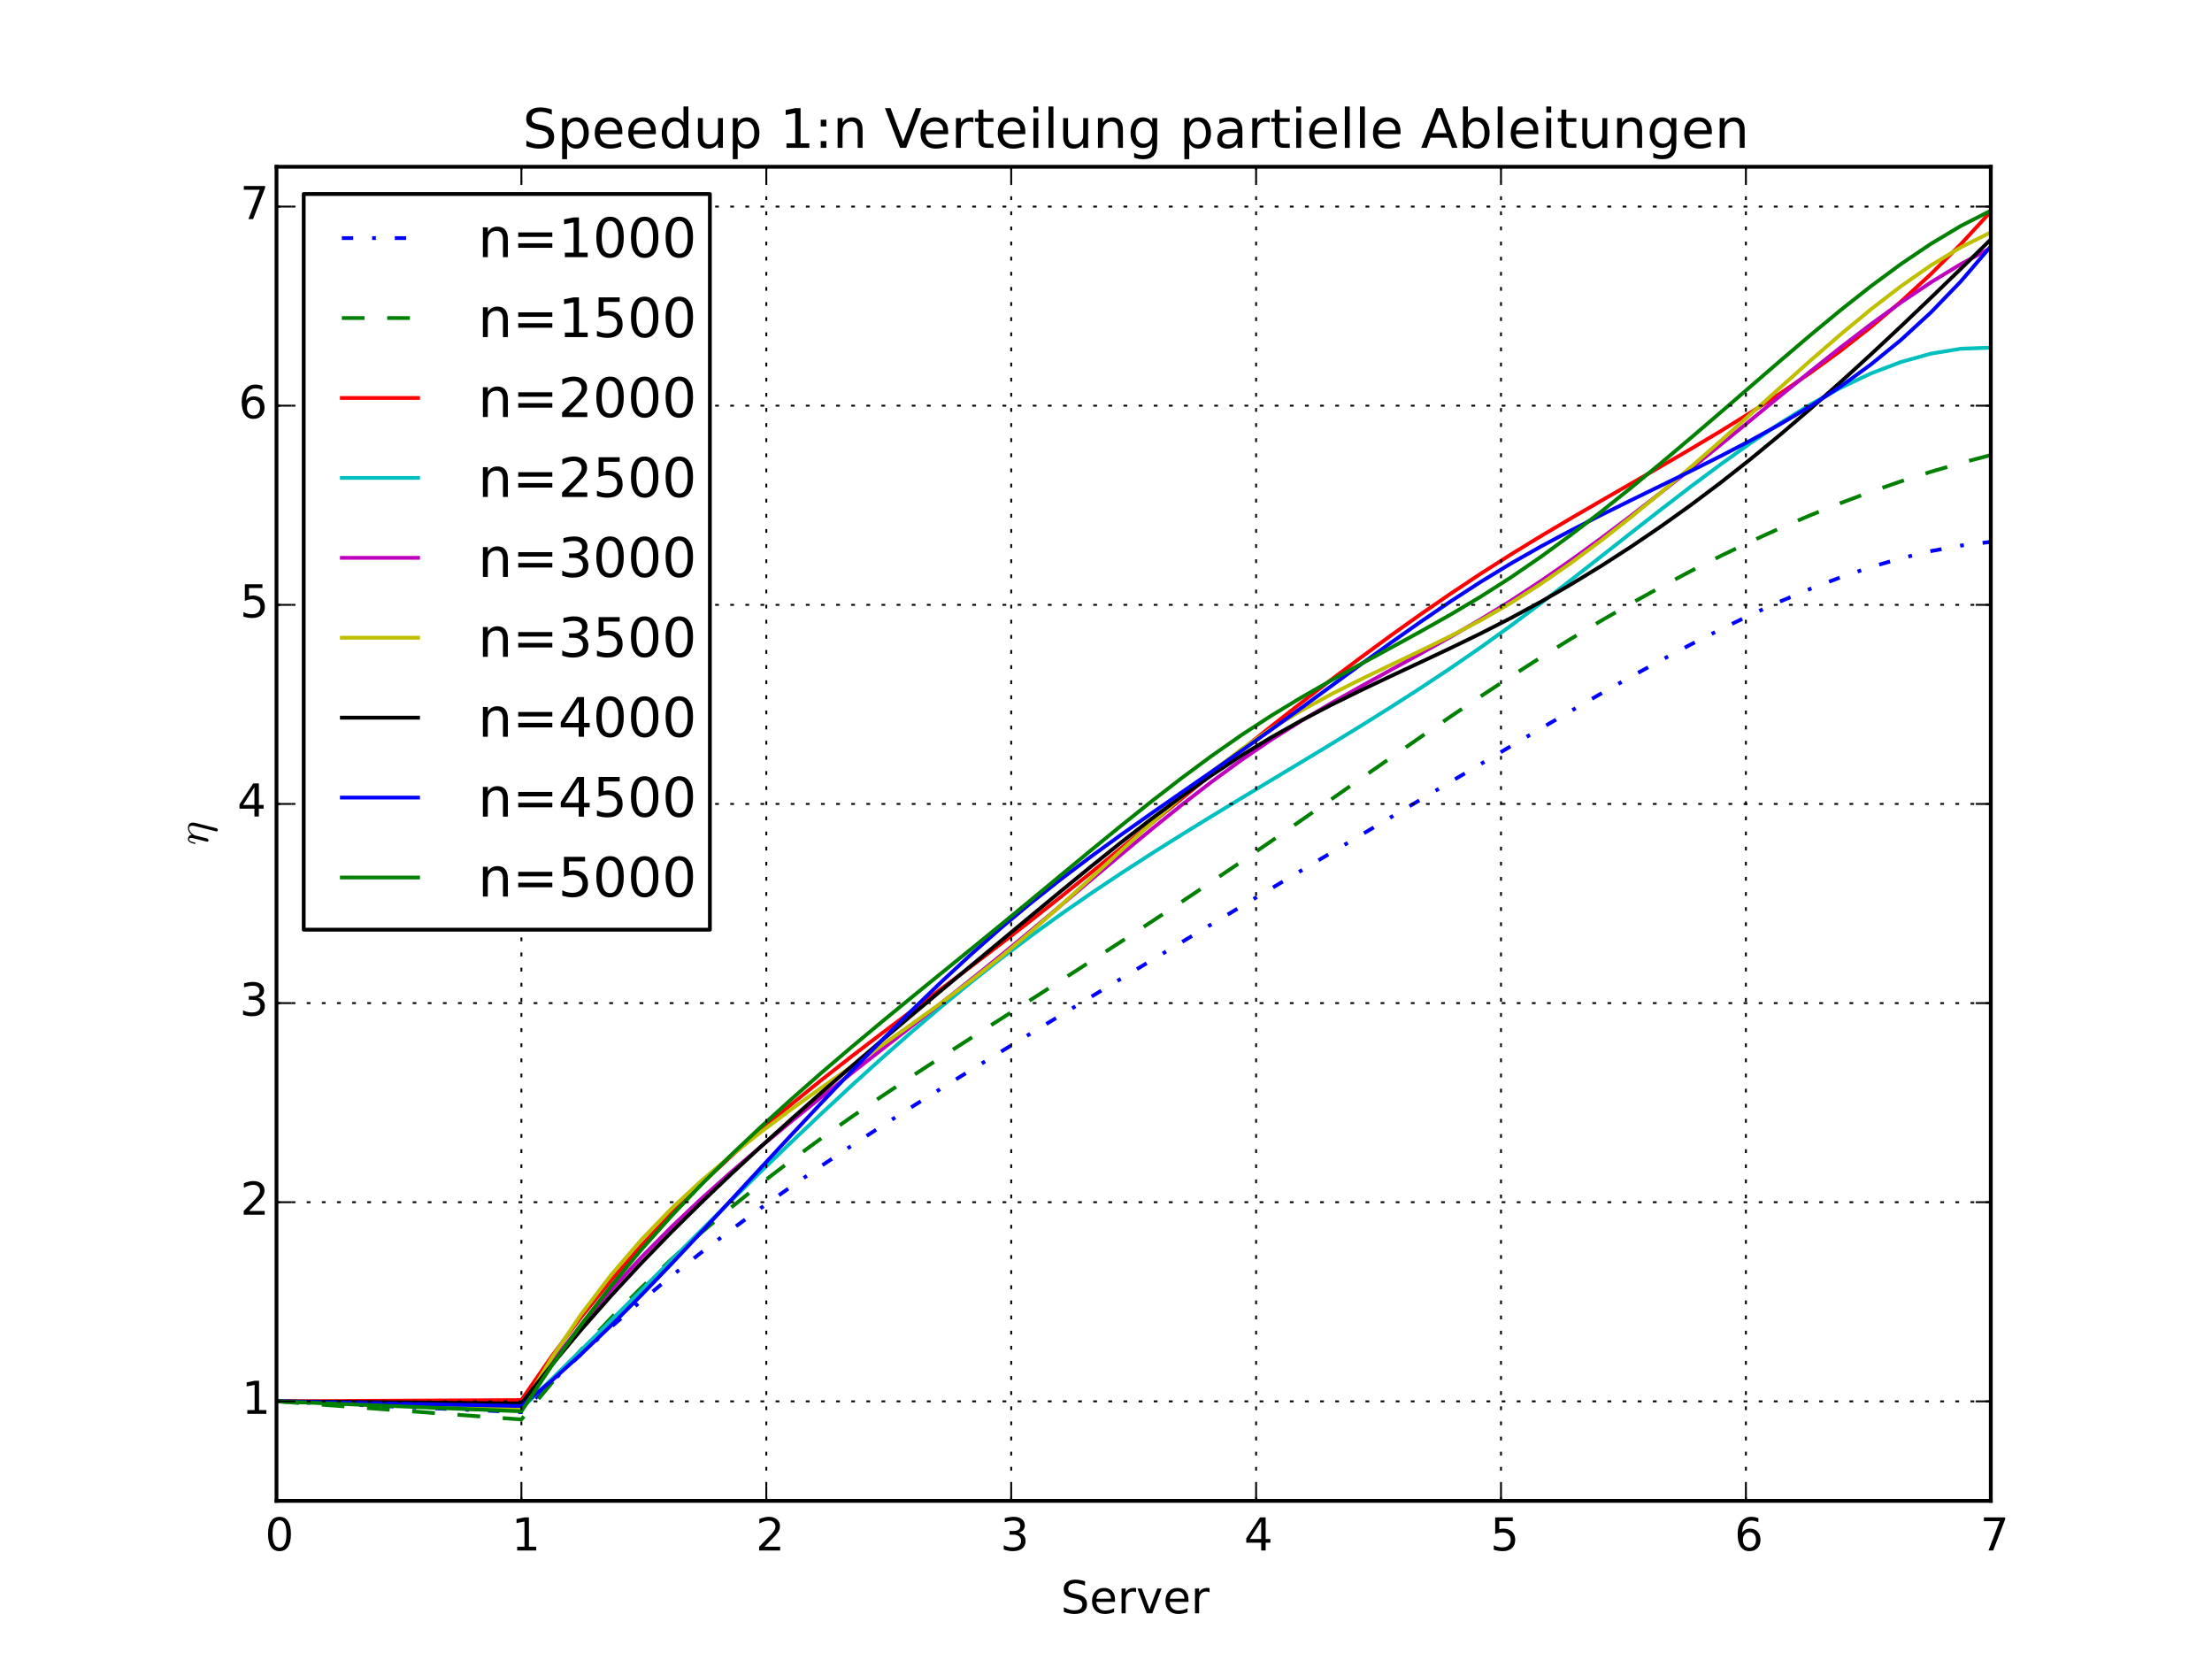 <?xml version="1.0" encoding="utf-8" standalone="no"?>
<!DOCTYPE svg PUBLIC "-//W3C//DTD SVG 1.1//EN"
  "http://www.w3.org/Graphics/SVG/1.1/DTD/svg11.dtd">
<!-- Created with matplotlib (http://matplotlib.org/) -->
<svg height="441pt" version="1.1" viewBox="0 0 585 441" width="585pt" xmlns="http://www.w3.org/2000/svg" xmlns:xlink="http://www.w3.org/1999/xlink">
 <defs>
  <style type="text/css">
*{stroke-linecap:butt;stroke-linejoin:round;}
  </style>
 </defs>
 <g id="figure_1">
  <g id="patch_1">
   <path d="
M0 441
L585 441
L585 0
L0 0
z
" style="fill:#ffffff;"/>
  </g>
  <g id="axes_1">
   <g id="patch_2">
    <path d="
M73.125 396.9
L526.5 396.9
L526.5 44.1
L73.125 44.1
z
" style="fill:#ffffff;"/>
   </g>
   <g id="line2d_1">
    <path clip-path="url(#p5873ec822d)" d="
M73.125 370.572
L137.893 373.436
L145.824 365.535
L153.754 358.015
L161.685 350.848
L169.616 344.007
L177.547 337.466
L185.477 331.198
L193.408 325.175
L201.339 319.372
L209.27 313.761
L217.2 308.32
L225.131 303.027
L233.062 297.863
L240.993 292.805
L248.923 287.833
L256.854 282.926
L264.785 278.062
L272.716 273.222
L280.647 268.397
L288.577 263.587
L296.508 258.79
L304.439 254.005
L312.37 249.232
L320.3 244.47
L328.231 239.718
L336.162 234.976
L344.093 230.241
L352.023 225.515
L359.954 220.796
L367.885 216.085
L375.816 211.379
L383.746 206.68
L391.677 201.986
L399.608 197.297
L407.539 192.622
L415.469 187.989
L423.4 183.423
L431.331 178.952
L439.262 174.604
L447.192 170.404
L455.123 166.381
L463.054 162.561
L470.985 158.975
L478.915 155.655
L486.846 152.636
L494.777 149.955
L502.708 147.645
L510.638 145.741
L518.569 144.279
L526.5 143.292" style="fill:none;stroke:#0000ff;stroke-dasharray:3,5,1,5;stroke-dashoffset:0.0;"/>
   </g>
   <g id="line2d_2">
    <path clip-path="url(#p5873ec822d)" d="
M73.125 370.572
L137.893 375.372
L145.824 365.829
L153.754 356.865
L161.685 348.436
L169.616 340.504
L177.547 333.026
L185.477 325.961
L193.408 319.269
L201.339 312.908
L209.27 306.837
L217.2 301.02
L225.131 295.419
L233.062 289.998
L240.993 284.721
L248.923 279.551
L256.854 274.453
L264.785 269.389
L272.716 264.326
L280.647 259.243
L288.577 254.133
L296.508 248.989
L304.439 243.801
L312.37 238.562
L320.3 233.265
L328.231 227.9
L336.162 222.461
L344.093 216.957
L352.023 211.415
L359.954 205.862
L367.885 200.325
L375.816 194.831
L383.746 189.407
L391.677 184.081
L399.608 178.879
L407.539 173.821
L415.469 168.917
L423.4 164.174
L431.331 159.602
L439.262 155.208
L447.192 151
L455.123 146.987
L463.054 143.177
L470.985 139.576
L478.915 136.186
L486.846 133.008
L494.777 130.044
L502.708 127.294
L510.638 124.759
L518.569 122.442
L526.5 120.342" style="fill:none;stroke:#008000;stroke-dasharray:6,6;stroke-dashoffset:0.0;"/>
   </g>
   <g id="line2d_3">
    <path clip-path="url(#p5873ec822d)" d="
M73.125 370.572
L137.893 370.237
L145.824 358.791
L153.754 348.22
L161.685 338.442
L169.616 329.38
L177.547 320.955
L185.477 313.087
L193.408 305.697
L201.339 298.706
L209.27 292.038
L217.2 285.63
L225.131 279.427
L233.062 273.371
L240.993 267.409
L248.923 261.483
L256.854 255.537
L264.785 249.516
L272.716 243.368
L280.647 237.091
L288.577 230.715
L296.508 224.271
L304.439 217.789
L312.37 211.3
L320.3 204.834
L328.231 198.423
L336.162 192.097
L344.093 185.878
L352.023 179.781
L359.954 173.822
L367.885 168.014
L375.816 162.374
L383.746 156.916
L391.677 151.655
L399.608 146.604
L407.539 141.754
L415.469 137.055
L423.4 132.454
L431.331 127.897
L439.262 123.332
L447.192 118.704
L455.123 113.963
L463.054 109.053
L470.985 103.918
L478.915 98.492
L486.846 92.704
L494.777 86.488
L502.708 79.773
L510.638 72.492
L518.569 64.576
L526.5 55.956" style="fill:none;stroke:#ff0000;stroke-linecap:square;"/>
   </g>
   <g id="line2d_4">
    <path clip-path="url(#p5873ec822d)" d="
M73.125 370.572
L137.893 372.476
L145.824 364.777
L153.754 356.972
L161.685 349.092
L169.616 341.169
L177.547 333.236
L185.477 325.323
L193.408 317.464
L201.339 309.689
L209.27 302.031
L217.2 294.51
L225.131 287.149
L233.062 279.967
L240.993 272.983
L248.923 266.219
L256.854 259.693
L264.785 253.427
L272.716 247.437
L280.647 241.712
L288.577 236.218
L296.508 230.925
L304.439 225.8
L312.37 220.811
L320.3 215.927
L328.231 211.114
L336.162 206.341
L344.093 201.574
L352.023 196.778
L359.954 191.919
L367.885 186.96
L375.816 181.867
L383.746 176.604
L391.677 171.137
L399.608 165.431
L407.539 159.491
L415.469 153.381
L423.4 147.172
L431.331 140.934
L439.262 134.738
L447.192 128.653
L455.123 122.751
L463.054 117.102
L470.985 111.782
L478.915 106.888
L486.846 102.516
L494.777 98.766
L502.708 95.734
L510.638 93.519
L518.569 92.218
L526.5 91.93" style="fill:none;stroke:#00bfbf;stroke-linecap:square;"/>
   </g>
   <g id="line2d_5">
    <path clip-path="url(#p5873ec822d)" d="
M73.125 370.572
L137.893 371.33
L145.824 360.403
L153.754 350.349
L161.685 341.075
L169.616 332.486
L177.547 324.488
L185.477 316.989
L193.408 309.894
L201.339 303.109
L209.27 296.546
L217.2 290.145
L225.131 283.861
L233.062 277.648
L240.993 271.459
L248.923 265.248
L256.854 258.97
L264.785 252.578
L272.716 246.032
L280.647 239.363
L288.577 232.647
L296.508 225.96
L304.439 219.38
L312.37 212.982
L320.3 206.844
L328.231 201.042
L336.162 195.649
L344.093 190.656
L352.023 185.969
L359.954 181.49
L367.885 177.124
L375.816 172.773
L383.746 168.34
L391.677 163.728
L399.608 158.841
L407.539 153.632
L415.469 148.132
L423.4 142.377
L431.331 136.404
L439.262 130.248
L447.192 123.948
L455.123 117.539
L463.054 111.058
L470.985 104.554
L478.915 98.111
L486.846 91.814
L494.777 85.752
L502.708 80.01
L510.638 74.676
L518.569 69.837
L526.5 65.58" style="fill:none;stroke:#bf00bf;stroke-linecap:square;"/>
   </g>
   <g id="line2d_6">
    <path clip-path="url(#p5873ec822d)" d="
M73.125 370.572
L137.893 372.465
L145.824 359.203
L153.754 347.461
L161.685 337.066
L169.616 327.847
L177.547 319.629
L185.477 312.243
L193.408 305.515
L201.339 299.273
L209.27 293.353
L217.2 287.646
L225.131 282.064
L233.062 276.52
L240.993 270.927
L248.923 265.197
L256.854 259.243
L264.785 252.978
L272.716 246.325
L280.647 239.339
L288.577 232.157
L296.508 224.919
L304.439 217.764
L312.37 210.83
L320.3 204.257
L328.231 198.184
L336.162 192.744
L344.093 187.932
L352.023 183.605
L359.954 179.612
L367.885 175.804
L375.816 172.03
L383.746 168.142
L391.677 163.99
L399.608 159.424
L407.539 154.372
L415.469 148.875
L423.4 142.986
L431.331 136.755
L439.262 130.235
L447.192 123.478
L455.123 116.536
L463.054 109.461
L470.985 102.325
L478.915 95.251
L486.846 88.37
L494.777 81.813
L502.708 75.71
L510.638 70.192
L518.569 65.389
L526.5 61.433" style="fill:none;stroke:#bfbf00;stroke-linecap:square;"/>
   </g>
   <g id="line2d_7">
    <path clip-path="url(#p5873ec822d)" d="
M73.125 370.572
L137.893 371.125
L145.824 361.079
L153.754 351.581
L161.685 342.579
L169.616 334.017
L177.547 325.843
L185.477 318.003
L193.408 310.443
L201.339 303.11
L209.27 295.953
L217.2 288.942
L225.131 282.056
L233.062 275.272
L240.993 268.57
L248.923 261.928
L256.854 255.324
L264.785 248.737
L272.716 242.149
L280.647 235.587
L288.577 229.106
L296.508 222.76
L304.439 216.605
L312.37 210.697
L320.3 205.092
L328.231 199.843
L336.162 195.005
L344.093 190.562
L352.023 186.431
L359.954 182.527
L367.885 178.764
L375.816 175.057
L383.746 171.321
L391.677 167.47
L399.608 163.418
L407.539 159.112
L415.469 154.542
L423.4 149.704
L431.331 144.593
L439.262 139.205
L447.192 133.534
L455.123 127.578
L463.054 121.33
L470.985 114.795
L478.915 107.998
L486.846 100.968
L494.777 93.733
L502.708 86.322
L510.638 78.764
L518.569 71.086
L526.5 63.318" style="fill:none;stroke:#000000;stroke-linecap:square;"/>
   </g>
   <g id="line2d_8">
    <path clip-path="url(#p5873ec822d)" d="
M73.125 370.572
L137.893 371.805
L145.824 365.187
L153.754 358.04
L161.685 350.448
L169.616 342.493
L177.547 334.257
L185.477 325.821
L193.408 317.269
L201.339 308.681
L209.27 300.137
L217.2 291.689
L225.131 283.378
L233.062 275.246
L240.993 267.334
L248.923 259.684
L256.854 252.339
L264.785 245.338
L272.716 238.719
L280.647 232.456
L288.577 226.483
L296.508 220.732
L304.439 215.138
L312.37 209.633
L320.3 204.151
L328.231 198.625
L336.162 192.991
L344.093 187.245
L352.023 181.448
L359.954 175.659
L367.885 169.941
L375.816 164.354
L383.746 158.96
L391.677 153.82
L399.608 148.994
L407.539 144.495
L415.469 140.258
L423.4 136.214
L431.331 132.293
L439.262 128.424
L447.192 124.539
L455.123 120.566
L463.054 116.436
L470.985 112.067
L478.915 107.347
L486.846 102.16
L494.777 96.389
L502.708 89.918
L510.638 82.632
L518.569 74.414
L526.5 65.147" style="fill:none;stroke:#0000ff;stroke-linecap:square;"/>
   </g>
   <g id="line2d_9">
    <path clip-path="url(#p5873ec822d)" d="
M73.125 370.572
L137.893 373.212
L145.824 361.267
L153.754 350.218
L161.685 339.978
L169.616 330.462
L177.547 321.581
L185.477 313.25
L193.408 305.381
L201.339 297.888
L209.27 290.688
L217.2 283.725
L225.131 276.957
L233.062 270.337
L240.993 263.823
L248.923 257.37
L256.854 250.934
L264.785 244.471
L272.716 237.942
L280.647 231.369
L288.577 224.813
L296.508 218.335
L304.439 211.997
L312.37 205.861
L320.3 199.989
L328.231 194.442
L336.162 189.279
L344.093 184.479
L352.023 179.946
L359.954 175.577
L367.885 171.272
L375.816 166.93
L383.746 162.45
L391.677 157.729
L399.608 152.669
L407.539 147.223
L415.469 141.433
L423.4 135.346
L431.331 129.009
L439.262 122.47
L447.192 115.778
L455.123 108.979
L463.054 102.121
L470.985 95.266
L478.915 88.51
L486.846 81.953
L494.777 75.698
L502.708 69.844
L510.638 64.494
L518.569 59.748
L526.5 55.706" style="fill:none;stroke:#008000;stroke-linecap:square;"/>
   </g>
   <g id="patch_3">
    <path d="
M73.125 44.1
L526.5 44.1" style="fill:none;stroke:#000000;stroke-linecap:square;stroke-linejoin:miter;"/>
   </g>
   <g id="patch_4">
    <path d="
M526.5 396.9
L526.5 44.1" style="fill:none;stroke:#000000;stroke-linecap:square;stroke-linejoin:miter;"/>
   </g>
   <g id="patch_5">
    <path d="
M73.125 396.9
L526.5 396.9" style="fill:none;stroke:#000000;stroke-linecap:square;stroke-linejoin:miter;"/>
   </g>
   <g id="patch_6">
    <path d="
M73.125 396.9
L73.125 44.1" style="fill:none;stroke:#000000;stroke-linecap:square;stroke-linejoin:miter;"/>
   </g>
   <g id="matplotlib.axis_1">
    <g id="xtick_1">
     <g id="line2d_10">
      <path clip-path="url(#p5873ec822d)" d="
M73.125 396.9
L73.125 44.1" style="fill:none;stroke:#000000;stroke-dasharray:1,3;stroke-dashoffset:0.0;stroke-width:0.5;"/>
     </g>
     <g id="line2d_11">
      <defs>
       <path d="
M0 0
L0 -4" id="m93b0483c22" style="stroke:#000000;stroke-width:0.5;"/>
      </defs>
      <g>
       <use style="stroke:#000000;stroke-width:0.5;" x="73.125" xlink:href="#m93b0483c22" y="396.9"/>
      </g>
     </g>
     <g id="line2d_12">
      <defs>
       <path d="
M0 0
L0 4" id="m741efc42ff" style="stroke:#000000;stroke-width:0.5;"/>
      </defs>
      <g>
       <use style="stroke:#000000;stroke-width:0.5;" x="73.125" xlink:href="#m741efc42ff" y="44.1"/>
      </g>
     </g>
     <g id="text_1">
      <!-- 0 -->
      <defs>
       <path d="
M31.781 66.406
Q24.172 66.406 20.328 58.906
Q16.5 51.422 16.5 36.375
Q16.5 21.391 20.328 13.891
Q24.172 6.391 31.781 6.391
Q39.453 6.391 43.281 13.891
Q47.125 21.391 47.125 36.375
Q47.125 51.422 43.281 58.906
Q39.453 66.406 31.781 66.406
M31.781 74.219
Q44.047 74.219 50.516 64.516
Q56.984 54.828 56.984 36.375
Q56.984 17.969 50.516 8.266
Q44.047 -1.422 31.781 -1.422
Q19.531 -1.422 13.062 8.266
Q6.594 17.969 6.594 36.375
Q6.594 54.828 13.062 64.516
Q19.531 74.219 31.781 74.219" id="DejaVuSans-30"/>
      </defs>
      <g transform="translate(70.102 410.018)scale(0.12 -0.12)">
       <use xlink:href="#DejaVuSans-30"/>
      </g>
     </g>
    </g>
    <g id="xtick_2">
     <g id="line2d_13">
      <path clip-path="url(#p5873ec822d)" d="
M137.893 396.9
L137.893 44.1" style="fill:none;stroke:#000000;stroke-dasharray:1,3;stroke-dashoffset:0.0;stroke-width:0.5;"/>
     </g>
     <g id="line2d_14">
      <g>
       <use style="stroke:#000000;stroke-width:0.5;" x="137.893" xlink:href="#m93b0483c22" y="396.9"/>
      </g>
     </g>
     <g id="line2d_15">
      <g>
       <use style="stroke:#000000;stroke-width:0.5;" x="137.893" xlink:href="#m741efc42ff" y="44.1"/>
      </g>
     </g>
     <g id="text_2">
      <!-- 1 -->
      <defs>
       <path d="
M12.406 8.297
L28.516 8.297
L28.516 63.922
L10.984 60.406
L10.984 69.391
L28.422 72.906
L38.281 72.906
L38.281 8.297
L54.391 8.297
L54.391 0
L12.406 0
z
" id="DejaVuSans-31"/>
      </defs>
      <g transform="translate(135.288 410.018)scale(0.12 -0.12)">
       <use xlink:href="#DejaVuSans-31"/>
      </g>
     </g>
    </g>
    <g id="xtick_3">
     <g id="line2d_16">
      <path clip-path="url(#p5873ec822d)" d="
M202.661 396.9
L202.661 44.1" style="fill:none;stroke:#000000;stroke-dasharray:1,3;stroke-dashoffset:0.0;stroke-width:0.5;"/>
     </g>
     <g id="line2d_17">
      <g>
       <use style="stroke:#000000;stroke-width:0.5;" x="202.661" xlink:href="#m93b0483c22" y="396.9"/>
      </g>
     </g>
     <g id="line2d_18">
      <g>
       <use style="stroke:#000000;stroke-width:0.5;" x="202.661" xlink:href="#m741efc42ff" y="44.1"/>
      </g>
     </g>
     <g id="text_3">
      <!-- 2 -->
      <defs>
       <path d="
M19.188 8.297
L53.609 8.297
L53.609 0
L7.328 0
L7.328 8.297
Q12.938 14.109 22.625 23.891
Q32.328 33.688 34.812 36.531
Q39.547 41.844 41.422 45.531
Q43.312 49.219 43.312 52.781
Q43.312 58.594 39.234 62.25
Q35.156 65.922 28.609 65.922
Q23.969 65.922 18.812 64.312
Q13.672 62.703 7.812 59.422
L7.812 69.391
Q13.766 71.781 18.938 73
Q24.125 74.219 28.422 74.219
Q39.75 74.219 46.484 68.547
Q53.219 62.891 53.219 53.422
Q53.219 48.922 51.531 44.891
Q49.859 40.875 45.406 35.406
Q44.188 33.984 37.641 27.219
Q31.109 20.453 19.188 8.297" id="DejaVuSans-32"/>
      </defs>
      <g transform="translate(199.884 410.018)scale(0.12 -0.12)">
       <use xlink:href="#DejaVuSans-32"/>
      </g>
     </g>
    </g>
    <g id="xtick_4">
     <g id="line2d_19">
      <path clip-path="url(#p5873ec822d)" d="
M267.429 396.9
L267.429 44.1" style="fill:none;stroke:#000000;stroke-dasharray:1,3;stroke-dashoffset:0.0;stroke-width:0.5;"/>
     </g>
     <g id="line2d_20">
      <g>
       <use style="stroke:#000000;stroke-width:0.5;" x="267.429" xlink:href="#m93b0483c22" y="396.9"/>
      </g>
     </g>
     <g id="line2d_21">
      <g>
       <use style="stroke:#000000;stroke-width:0.5;" x="267.429" xlink:href="#m741efc42ff" y="44.1"/>
      </g>
     </g>
     <g id="text_4">
      <!-- 3 -->
      <defs>
       <path d="
M40.578 39.312
Q47.656 37.797 51.625 33
Q55.609 28.219 55.609 21.188
Q55.609 10.406 48.188 4.484
Q40.766 -1.422 27.094 -1.422
Q22.516 -1.422 17.656 -0.516
Q12.797 0.391 7.625 2.203
L7.625 11.719
Q11.719 9.328 16.594 8.109
Q21.484 6.891 26.812 6.891
Q36.078 6.891 40.938 10.547
Q45.797 14.203 45.797 21.188
Q45.797 27.641 41.281 31.266
Q36.766 34.906 28.719 34.906
L20.219 34.906
L20.219 43.016
L29.109 43.016
Q36.375 43.016 40.234 45.922
Q44.094 48.828 44.094 54.297
Q44.094 59.906 40.109 62.906
Q36.141 65.922 28.719 65.922
Q24.656 65.922 20.016 65.031
Q15.375 64.156 9.812 62.312
L9.812 71.094
Q15.438 72.656 20.344 73.438
Q25.25 74.219 29.594 74.219
Q40.828 74.219 47.359 69.109
Q53.906 64.016 53.906 55.328
Q53.906 49.266 50.438 45.094
Q46.969 40.922 40.578 39.312" id="DejaVuSans-33"/>
      </defs>
      <g transform="translate(264.55 410.018)scale(0.12 -0.12)">
       <use xlink:href="#DejaVuSans-33"/>
      </g>
     </g>
    </g>
    <g id="xtick_5">
     <g id="line2d_22">
      <path clip-path="url(#p5873ec822d)" d="
M332.196 396.9
L332.196 44.1" style="fill:none;stroke:#000000;stroke-dasharray:1,3;stroke-dashoffset:0.0;stroke-width:0.5;"/>
     </g>
     <g id="line2d_23">
      <g>
       <use style="stroke:#000000;stroke-width:0.5;" x="332.196" xlink:href="#m93b0483c22" y="396.9"/>
      </g>
     </g>
     <g id="line2d_24">
      <g>
       <use style="stroke:#000000;stroke-width:0.5;" x="332.196" xlink:href="#m741efc42ff" y="44.1"/>
      </g>
     </g>
     <g id="text_5">
      <!-- 4 -->
      <defs>
       <path d="
M37.797 64.312
L12.891 25.391
L37.797 25.391
z

M35.203 72.906
L47.609 72.906
L47.609 25.391
L58.016 25.391
L58.016 17.188
L47.609 17.188
L47.609 0
L37.797 0
L37.797 17.188
L4.891 17.188
L4.891 26.703
z
" id="DejaVuSans-34"/>
      </defs>
      <g transform="translate(329.009 410.018)scale(0.12 -0.12)">
       <use xlink:href="#DejaVuSans-34"/>
      </g>
     </g>
    </g>
    <g id="xtick_6">
     <g id="line2d_25">
      <path clip-path="url(#p5873ec822d)" d="
M396.964 396.9
L396.964 44.1" style="fill:none;stroke:#000000;stroke-dasharray:1,3;stroke-dashoffset:0.0;stroke-width:0.5;"/>
     </g>
     <g id="line2d_26">
      <g>
       <use style="stroke:#000000;stroke-width:0.5;" x="396.964" xlink:href="#m93b0483c22" y="396.9"/>
      </g>
     </g>
     <g id="line2d_27">
      <g>
       <use style="stroke:#000000;stroke-width:0.5;" x="396.964" xlink:href="#m741efc42ff" y="44.1"/>
      </g>
     </g>
     <g id="text_6">
      <!-- 5 -->
      <defs>
       <path d="
M10.797 72.906
L49.516 72.906
L49.516 64.594
L19.828 64.594
L19.828 46.734
Q21.969 47.469 24.109 47.828
Q26.266 48.188 28.422 48.188
Q40.625 48.188 47.75 41.5
Q54.891 34.812 54.891 23.391
Q54.891 11.625 47.562 5.094
Q40.234 -1.422 26.906 -1.422
Q22.312 -1.422 17.547 -0.641
Q12.797 0.141 7.719 1.703
L7.719 11.625
Q12.109 9.234 16.797 8.062
Q21.484 6.891 26.703 6.891
Q35.156 6.891 40.078 11.328
Q45.016 15.766 45.016 23.391
Q45.016 31 40.078 35.438
Q35.156 39.891 26.703 39.891
Q22.75 39.891 18.812 39.016
Q14.891 38.141 10.797 36.281
z
" id="DejaVuSans-35"/>
      </defs>
      <g transform="translate(394.134 410.018)scale(0.12 -0.12)">
       <use xlink:href="#DejaVuSans-35"/>
      </g>
     </g>
    </g>
    <g id="xtick_7">
     <g id="line2d_28">
      <path clip-path="url(#p5873ec822d)" d="
M461.732 396.9
L461.732 44.1" style="fill:none;stroke:#000000;stroke-dasharray:1,3;stroke-dashoffset:0.0;stroke-width:0.5;"/>
     </g>
     <g id="line2d_29">
      <g>
       <use style="stroke:#000000;stroke-width:0.5;" x="461.732" xlink:href="#m93b0483c22" y="396.9"/>
      </g>
     </g>
     <g id="line2d_30">
      <g>
       <use style="stroke:#000000;stroke-width:0.5;" x="461.732" xlink:href="#m741efc42ff" y="44.1"/>
      </g>
     </g>
     <g id="text_7">
      <!-- 6 -->
      <defs>
       <path d="
M33.016 40.375
Q26.375 40.375 22.484 35.828
Q18.609 31.297 18.609 23.391
Q18.609 15.531 22.484 10.953
Q26.375 6.391 33.016 6.391
Q39.656 6.391 43.531 10.953
Q47.406 15.531 47.406 23.391
Q47.406 31.297 43.531 35.828
Q39.656 40.375 33.016 40.375
M52.594 71.297
L52.594 62.312
Q48.875 64.062 45.094 64.984
Q41.312 65.922 37.594 65.922
Q27.828 65.922 22.672 59.328
Q17.531 52.734 16.797 39.406
Q19.672 43.656 24.016 45.922
Q28.375 48.188 33.594 48.188
Q44.578 48.188 50.953 41.516
Q57.328 34.859 57.328 23.391
Q57.328 12.156 50.688 5.359
Q44.047 -1.422 33.016 -1.422
Q20.359 -1.422 13.672 8.266
Q6.984 17.969 6.984 36.375
Q6.984 53.656 15.188 63.938
Q23.391 74.219 37.203 74.219
Q40.922 74.219 44.703 73.484
Q48.484 72.75 52.594 71.297" id="DejaVuSans-36"/>
      </defs>
      <g transform="translate(458.712 410.018)scale(0.12 -0.12)">
       <use xlink:href="#DejaVuSans-36"/>
      </g>
     </g>
    </g>
    <g id="xtick_8">
     <g id="line2d_31">
      <path clip-path="url(#p5873ec822d)" d="
M526.5 396.9
L526.5 44.1" style="fill:none;stroke:#000000;stroke-dasharray:1,3;stroke-dashoffset:0.0;stroke-width:0.5;"/>
     </g>
     <g id="line2d_32">
      <g>
       <use style="stroke:#000000;stroke-width:0.5;" x="526.5" xlink:href="#m93b0483c22" y="396.9"/>
      </g>
     </g>
     <g id="line2d_33">
      <g>
       <use style="stroke:#000000;stroke-width:0.5;" x="526.5" xlink:href="#m741efc42ff" y="44.1"/>
      </g>
     </g>
     <g id="text_8">
      <!-- 7 -->
      <defs>
       <path d="
M8.203 72.906
L55.078 72.906
L55.078 68.703
L28.609 0
L18.312 0
L43.219 64.594
L8.203 64.594
z
" id="DejaVuSans-37"/>
      </defs>
      <g transform="translate(523.688 410.018)scale(0.12 -0.12)">
       <use xlink:href="#DejaVuSans-37"/>
      </g>
     </g>
    </g>
    <g id="text_9">
     <!-- Server -->
     <defs>
      <path d="
M53.516 70.516
L53.516 60.891
Q47.906 63.578 42.922 64.891
Q37.938 66.219 33.297 66.219
Q25.25 66.219 20.875 63.094
Q16.5 59.969 16.5 54.203
Q16.5 49.359 19.406 46.891
Q22.312 44.438 30.422 42.922
L36.375 41.703
Q47.406 39.594 52.656 34.297
Q57.906 29 57.906 20.125
Q57.906 9.516 50.797 4.047
Q43.703 -1.422 29.984 -1.422
Q24.812 -1.422 18.969 -0.25
Q13.141 0.922 6.891 3.219
L6.891 13.375
Q12.891 10.016 18.656 8.297
Q24.422 6.594 29.984 6.594
Q38.422 6.594 43.016 9.906
Q47.609 13.234 47.609 19.391
Q47.609 24.75 44.312 27.781
Q41.016 30.812 33.5 32.328
L27.484 33.5
Q16.453 35.688 11.516 40.375
Q6.594 45.062 6.594 53.422
Q6.594 63.094 13.406 68.656
Q20.219 74.219 32.172 74.219
Q37.312 74.219 42.625 73.281
Q47.953 72.359 53.516 70.516" id="DejaVuSans-53"/>
      <path d="
M56.203 29.594
L56.203 25.203
L14.891 25.203
Q15.484 15.922 20.484 11.062
Q25.484 6.203 34.422 6.203
Q39.594 6.203 44.453 7.469
Q49.312 8.734 54.109 11.281
L54.109 2.781
Q49.266 0.734 44.188 -0.344
Q39.109 -1.422 33.891 -1.422
Q20.797 -1.422 13.156 6.188
Q5.516 13.812 5.516 26.812
Q5.516 40.234 12.766 48.109
Q20.016 56 32.328 56
Q43.359 56 49.781 48.891
Q56.203 41.797 56.203 29.594
M47.219 32.234
Q47.125 39.594 43.094 43.984
Q39.062 48.391 32.422 48.391
Q24.906 48.391 20.391 44.141
Q15.875 39.891 15.188 32.172
z
" id="DejaVuSans-65"/>
      <path d="
M2.984 54.688
L12.5 54.688
L29.594 8.797
L46.688 54.688
L56.203 54.688
L35.688 0
L23.484 0
z
" id="DejaVuSans-76"/>
      <path d="
M41.109 46.297
Q39.594 47.172 37.812 47.578
Q36.031 48 33.891 48
Q26.266 48 22.188 43.047
Q18.109 38.094 18.109 28.812
L18.109 0
L9.078 0
L9.078 54.688
L18.109 54.688
L18.109 46.188
Q20.953 51.172 25.484 53.578
Q30.031 56 36.531 56
Q37.453 56 38.578 55.875
Q39.703 55.766 41.062 55.516
z
" id="DejaVuSans-72"/>
     </defs>
     <g transform="translate(280.531 426.632)scale(0.12 -0.12)">
      <use xlink:href="#DejaVuSans-53"/>
      <use x="63.477" xlink:href="#DejaVuSans-65"/>
      <use x="125.0" xlink:href="#DejaVuSans-72"/>
      <use x="166.113" xlink:href="#DejaVuSans-76"/>
      <use x="225.293" xlink:href="#DejaVuSans-65"/>
      <use x="286.816" xlink:href="#DejaVuSans-72"/>
     </g>
    </g>
   </g>
   <g id="matplotlib.axis_2">
    <g id="ytick_1">
     <g id="line2d_34">
      <path clip-path="url(#p5873ec822d)" d="
M73.125 370.572
L526.5 370.572" style="fill:none;stroke:#000000;stroke-dasharray:1,3;stroke-dashoffset:0.0;stroke-width:0.5;"/>
     </g>
     <g id="line2d_35">
      <defs>
       <path d="
M0 0
L4 0" id="m728421d6d4" style="stroke:#000000;stroke-width:0.5;"/>
      </defs>
      <g>
       <use style="stroke:#000000;stroke-width:0.5;" x="73.125" xlink:href="#m728421d6d4" y="370.572"/>
      </g>
     </g>
     <g id="line2d_36">
      <defs>
       <path d="
M0 0
L-4 0" id="mcb0005524f" style="stroke:#000000;stroke-width:0.5;"/>
      </defs>
      <g>
       <use style="stroke:#000000;stroke-width:0.5;" x="526.5" xlink:href="#mcb0005524f" y="370.572"/>
      </g>
     </g>
     <g id="text_10">
      <!-- 1 -->
      <g transform="translate(63.916 373.883)scale(0.12 -0.12)">
       <use xlink:href="#DejaVuSans-31"/>
      </g>
     </g>
    </g>
    <g id="ytick_2">
     <g id="line2d_37">
      <path clip-path="url(#p5873ec822d)" d="
M73.125 317.915
L526.5 317.915" style="fill:none;stroke:#000000;stroke-dasharray:1,3;stroke-dashoffset:0.0;stroke-width:0.5;"/>
     </g>
     <g id="line2d_38">
      <g>
       <use style="stroke:#000000;stroke-width:0.5;" x="73.125" xlink:href="#m728421d6d4" y="317.915"/>
      </g>
     </g>
     <g id="line2d_39">
      <g>
       <use style="stroke:#000000;stroke-width:0.5;" x="526.5" xlink:href="#mcb0005524f" y="317.915"/>
      </g>
     </g>
     <g id="text_11">
      <!-- 2 -->
      <g transform="translate(63.571 321.226)scale(0.12 -0.12)">
       <use xlink:href="#DejaVuSans-32"/>
      </g>
     </g>
    </g>
    <g id="ytick_3">
     <g id="line2d_40">
      <path clip-path="url(#p5873ec822d)" d="
M73.125 265.258
L526.5 265.258" style="fill:none;stroke:#000000;stroke-dasharray:1,3;stroke-dashoffset:0.0;stroke-width:0.5;"/>
     </g>
     <g id="line2d_41">
      <g>
       <use style="stroke:#000000;stroke-width:0.5;" x="73.125" xlink:href="#m728421d6d4" y="265.258"/>
      </g>
     </g>
     <g id="line2d_42">
      <g>
       <use style="stroke:#000000;stroke-width:0.5;" x="526.5" xlink:href="#mcb0005524f" y="265.258"/>
      </g>
     </g>
     <g id="text_12">
      <!-- 3 -->
      <g transform="translate(63.367 268.569)scale(0.12 -0.12)">
       <use xlink:href="#DejaVuSans-33"/>
      </g>
     </g>
    </g>
    <g id="ytick_4">
     <g id="line2d_43">
      <path clip-path="url(#p5873ec822d)" d="
M73.125 212.601
L526.5 212.601" style="fill:none;stroke:#000000;stroke-dasharray:1,3;stroke-dashoffset:0.0;stroke-width:0.5;"/>
     </g>
     <g id="line2d_44">
      <g>
       <use style="stroke:#000000;stroke-width:0.5;" x="73.125" xlink:href="#m728421d6d4" y="212.601"/>
      </g>
     </g>
     <g id="line2d_45">
      <g>
       <use style="stroke:#000000;stroke-width:0.5;" x="526.5" xlink:href="#mcb0005524f" y="212.601"/>
      </g>
     </g>
     <g id="text_13">
      <!-- 4 -->
      <g transform="translate(62.75 215.913)scale(0.12 -0.12)">
       <use xlink:href="#DejaVuSans-34"/>
      </g>
     </g>
    </g>
    <g id="ytick_5">
     <g id="line2d_46">
      <path clip-path="url(#p5873ec822d)" d="
M73.125 159.945
L526.5 159.945" style="fill:none;stroke:#000000;stroke-dasharray:1,3;stroke-dashoffset:0.0;stroke-width:0.5;"/>
     </g>
     <g id="line2d_47">
      <g>
       <use style="stroke:#000000;stroke-width:0.5;" x="73.125" xlink:href="#m728421d6d4" y="159.945"/>
      </g>
     </g>
     <g id="line2d_48">
      <g>
       <use style="stroke:#000000;stroke-width:0.5;" x="526.5" xlink:href="#mcb0005524f" y="159.945"/>
      </g>
     </g>
     <g id="text_14">
      <!-- 5 -->
      <g transform="translate(63.464 163.256)scale(0.12 -0.12)">
       <use xlink:href="#DejaVuSans-35"/>
      </g>
     </g>
    </g>
    <g id="ytick_6">
     <g id="line2d_49">
      <path clip-path="url(#p5873ec822d)" d="
M73.125 107.288
L526.5 107.288" style="fill:none;stroke:#000000;stroke-dasharray:1,3;stroke-dashoffset:0.0;stroke-width:0.5;"/>
     </g>
     <g id="line2d_50">
      <g>
       <use style="stroke:#000000;stroke-width:0.5;" x="73.125" xlink:href="#m728421d6d4" y="107.288"/>
      </g>
     </g>
     <g id="line2d_51">
      <g>
       <use style="stroke:#000000;stroke-width:0.5;" x="526.5" xlink:href="#mcb0005524f" y="107.288"/>
      </g>
     </g>
     <g id="text_15">
      <!-- 6 -->
      <g transform="translate(63.084 110.599)scale(0.12 -0.12)">
       <use xlink:href="#DejaVuSans-36"/>
      </g>
     </g>
    </g>
    <g id="ytick_7">
     <g id="line2d_52">
      <path clip-path="url(#p5873ec822d)" d="
M73.125 54.631
L526.5 54.631" style="fill:none;stroke:#000000;stroke-dasharray:1,3;stroke-dashoffset:0.0;stroke-width:0.5;"/>
     </g>
     <g id="line2d_53">
      <g>
       <use style="stroke:#000000;stroke-width:0.5;" x="73.125" xlink:href="#m728421d6d4" y="54.631"/>
      </g>
     </g>
     <g id="line2d_54">
      <g>
       <use style="stroke:#000000;stroke-width:0.5;" x="526.5" xlink:href="#mcb0005524f" y="54.631"/>
      </g>
     </g>
     <g id="text_16">
      <!-- 7 -->
      <g transform="translate(63.5 57.943)scale(0.12 -0.12)">
       <use xlink:href="#DejaVuSans-37"/>
      </g>
     </g>
    </g>
    <g id="text_17">
     <!-- $\eta$ -->
     <defs>
      <path d="
M10.688 -1.125
Q9.469 -1.125 8.594 -0.344
Q7.719 0.438 7.719 1.703
Q7.719 2.297 7.812 2.594
L15.281 32.422
Q16.016 35.203 16.016 37.312
Q16.016 41.609 13.094 41.609
Q9.969 41.609 8.453 37.859
Q6.938 34.125 5.516 28.422
Q5.516 28.125 5.219 27.953
Q4.938 27.781 4.688 27.781
L3.516 27.781
Q3.172 27.781 2.922 28.141
Q2.688 28.516 2.688 28.812
Q3.766 33.156 4.766 36.172
Q5.766 39.203 7.891 41.688
Q10.016 44.188 13.188 44.188
Q16.891 44.188 19.797 41.844
Q22.703 39.5 22.703 35.797
Q25.641 39.703 29.594 41.938
Q33.547 44.188 38.188 44.188
Q43.406 44.188 46.547 41.375
Q49.703 38.578 49.703 33.406
Q49.703 30.422 49.031 27.875
L37.406 -18.406
Q37.109 -19.828 35.938 -20.703
Q34.766 -21.578 33.297 -21.578
Q32.078 -21.578 31.203 -20.812
Q30.328 -20.062 30.328 -18.797
Q30.328 -18.219 30.422 -18.016
L41.891 28.078
Q42.922 32.172 42.922 34.906
Q42.922 37.703 41.75 39.656
Q40.578 41.609 37.984 41.609
Q28.172 41.609 21.688 29.5
L14.891 2.203
Q14.547 0.828 13.344 -0.141
Q12.156 -1.125 10.688 -1.125" id="Cmmi10-b4"/>
     </defs>
     <g transform="translate(55.11 223.5)rotate(-90.0)scale(0.12 -0.12)">
      <use transform="translate(0.0 0.812)" xlink:href="#Cmmi10-b4"/>
     </g>
    </g>
   </g>
   <g id="text_18">
    <!-- Speedup 1:n Verteilung partielle Ableitungen -->
    <defs>
     <path d="
M11.719 12.406
L22.016 12.406
L22.016 0
L11.719 0
z

M11.719 51.703
L22.016 51.703
L22.016 39.312
L11.719 39.312
z
" id="DejaVuSans-3a"/>
     <path d="
M45.406 27.984
Q45.406 37.75 41.375 43.109
Q37.359 48.484 30.078 48.484
Q22.859 48.484 18.828 43.109
Q14.797 37.75 14.797 27.984
Q14.797 18.266 18.828 12.891
Q22.859 7.516 30.078 7.516
Q37.359 7.516 41.375 12.891
Q45.406 18.266 45.406 27.984
M54.391 6.781
Q54.391 -7.172 48.188 -13.984
Q42 -20.797 29.203 -20.797
Q24.469 -20.797 20.266 -20.094
Q16.062 -19.391 12.109 -17.922
L12.109 -9.188
Q16.062 -11.328 19.922 -12.344
Q23.781 -13.375 27.781 -13.375
Q36.625 -13.375 41.016 -8.766
Q45.406 -4.156 45.406 5.172
L45.406 9.625
Q42.625 4.781 38.281 2.391
Q33.938 0 27.875 0
Q17.828 0 11.672 7.656
Q5.516 15.328 5.516 27.984
Q5.516 40.672 11.672 48.328
Q17.828 56 27.875 56
Q33.938 56 38.281 53.609
Q42.625 51.219 45.406 46.391
L45.406 54.688
L54.391 54.688
z
" id="DejaVuSans-67"/>
     <path d="
M54.891 33.016
L54.891 0
L45.906 0
L45.906 32.719
Q45.906 40.484 42.875 44.328
Q39.844 48.188 33.797 48.188
Q26.516 48.188 22.312 43.547
Q18.109 38.922 18.109 30.906
L18.109 0
L9.078 0
L9.078 54.688
L18.109 54.688
L18.109 46.188
Q21.344 51.125 25.703 53.562
Q30.078 56 35.797 56
Q45.219 56 50.047 50.172
Q54.891 44.344 54.891 33.016" id="DejaVuSans-6e"/>
     <path d="
M9.422 75.984
L18.406 75.984
L18.406 0
L9.422 0
z
" id="DejaVuSans-6c"/>
     <path d="
M28.609 0
L0.781 72.906
L11.078 72.906
L34.188 11.531
L57.328 72.906
L67.578 72.906
L39.797 0
z
" id="DejaVuSans-56"/>
     <path id="DejaVuSans-20"/>
     <path d="
M34.188 63.188
L20.797 26.906
L47.609 26.906
z

M28.609 72.906
L39.797 72.906
L67.578 0
L57.328 0
L50.688 18.703
L17.828 18.703
L11.188 0
L0.781 0
z
" id="DejaVuSans-41"/>
     <path d="
M9.422 54.688
L18.406 54.688
L18.406 0
L9.422 0
z

M9.422 75.984
L18.406 75.984
L18.406 64.594
L9.422 64.594
z
" id="DejaVuSans-69"/>
     <path d="
M8.5 21.578
L8.5 54.688
L17.484 54.688
L17.484 21.922
Q17.484 14.156 20.5 10.266
Q23.531 6.391 29.594 6.391
Q36.859 6.391 41.078 11.031
Q45.312 15.672 45.312 23.688
L45.312 54.688
L54.297 54.688
L54.297 0
L45.312 0
L45.312 8.406
Q42.047 3.422 37.719 1
Q33.406 -1.422 27.688 -1.422
Q18.266 -1.422 13.375 4.438
Q8.5 10.297 8.5 21.578
M31.109 56
z
" id="DejaVuSans-75"/>
     <path d="
M18.312 70.219
L18.312 54.688
L36.812 54.688
L36.812 47.703
L18.312 47.703
L18.312 18.016
Q18.312 11.328 20.141 9.422
Q21.969 7.516 27.594 7.516
L36.812 7.516
L36.812 0
L27.594 0
Q17.188 0 13.234 3.875
Q9.281 7.766 9.281 18.016
L9.281 47.703
L2.688 47.703
L2.688 54.688
L9.281 54.688
L9.281 70.219
z
" id="DejaVuSans-74"/>
     <path d="
M45.406 46.391
L45.406 75.984
L54.391 75.984
L54.391 0
L45.406 0
L45.406 8.203
Q42.578 3.328 38.25 0.953
Q33.938 -1.422 27.875 -1.422
Q17.969 -1.422 11.734 6.484
Q5.516 14.406 5.516 27.297
Q5.516 40.188 11.734 48.094
Q17.969 56 27.875 56
Q33.938 56 38.25 53.625
Q42.578 51.266 45.406 46.391
M14.797 27.297
Q14.797 17.391 18.875 11.75
Q22.953 6.109 30.078 6.109
Q37.203 6.109 41.297 11.75
Q45.406 17.391 45.406 27.297
Q45.406 37.203 41.297 42.844
Q37.203 48.484 30.078 48.484
Q22.953 48.484 18.875 42.844
Q14.797 37.203 14.797 27.297" id="DejaVuSans-64"/>
     <path d="
M48.688 27.297
Q48.688 37.203 44.609 42.844
Q40.531 48.484 33.406 48.484
Q26.266 48.484 22.188 42.844
Q18.109 37.203 18.109 27.297
Q18.109 17.391 22.188 11.75
Q26.266 6.109 33.406 6.109
Q40.531 6.109 44.609 11.75
Q48.688 17.391 48.688 27.297
M18.109 46.391
Q20.953 51.266 25.266 53.625
Q29.594 56 35.594 56
Q45.562 56 51.781 48.094
Q58.016 40.188 58.016 27.297
Q58.016 14.406 51.781 6.484
Q45.562 -1.422 35.594 -1.422
Q29.594 -1.422 25.266 0.953
Q20.953 3.328 18.109 8.203
L18.109 0
L9.078 0
L9.078 75.984
L18.109 75.984
z
" id="DejaVuSans-62"/>
     <path d="
M18.109 8.203
L18.109 -20.797
L9.078 -20.797
L9.078 54.688
L18.109 54.688
L18.109 46.391
Q20.953 51.266 25.266 53.625
Q29.594 56 35.594 56
Q45.562 56 51.781 48.094
Q58.016 40.188 58.016 27.297
Q58.016 14.406 51.781 6.484
Q45.562 -1.422 35.594 -1.422
Q29.594 -1.422 25.266 0.953
Q20.953 3.328 18.109 8.203
M48.688 27.297
Q48.688 37.203 44.609 42.844
Q40.531 48.484 33.406 48.484
Q26.266 48.484 22.188 42.844
Q18.109 37.203 18.109 27.297
Q18.109 17.391 22.188 11.75
Q26.266 6.109 33.406 6.109
Q40.531 6.109 44.609 11.75
Q48.688 17.391 48.688 27.297" id="DejaVuSans-70"/>
     <path d="
M34.281 27.484
Q23.391 27.484 19.188 25
Q14.984 22.516 14.984 16.5
Q14.984 11.719 18.141 8.906
Q21.297 6.109 26.703 6.109
Q34.188 6.109 38.703 11.406
Q43.219 16.703 43.219 25.484
L43.219 27.484
z

M52.203 31.203
L52.203 0
L43.219 0
L43.219 8.297
Q40.141 3.328 35.547 0.953
Q30.953 -1.422 24.312 -1.422
Q15.922 -1.422 10.953 3.297
Q6 8.016 6 15.922
Q6 25.141 12.172 29.828
Q18.359 34.516 30.609 34.516
L43.219 34.516
L43.219 35.406
Q43.219 41.609 39.141 45
Q35.062 48.391 27.688 48.391
Q23 48.391 18.547 47.266
Q14.109 46.141 10.016 43.891
L10.016 52.203
Q14.938 54.109 19.578 55.047
Q24.219 56 28.609 56
Q40.484 56 46.344 49.844
Q52.203 43.703 52.203 31.203" id="DejaVuSans-61"/>
    </defs>
    <g transform="translate(138.22 39.1)scale(0.144 -0.144)">
     <use xlink:href="#DejaVuSans-53"/>
     <use x="63.477" xlink:href="#DejaVuSans-70"/>
     <use x="126.953" xlink:href="#DejaVuSans-65"/>
     <use x="188.477" xlink:href="#DejaVuSans-65"/>
     <use x="250.0" xlink:href="#DejaVuSans-64"/>
     <use x="313.477" xlink:href="#DejaVuSans-75"/>
     <use x="376.855" xlink:href="#DejaVuSans-70"/>
     <use x="440.332" xlink:href="#DejaVuSans-20"/>
     <use x="472.119" xlink:href="#DejaVuSans-31"/>
     <use x="535.742" xlink:href="#DejaVuSans-3a"/>
     <use x="569.434" xlink:href="#DejaVuSans-6e"/>
     <use x="632.812" xlink:href="#DejaVuSans-20"/>
     <use x="664.6" xlink:href="#DejaVuSans-56"/>
     <use x="725.258" xlink:href="#DejaVuSans-65"/>
     <use x="786.781" xlink:href="#DejaVuSans-72"/>
     <use x="827.895" xlink:href="#DejaVuSans-74"/>
     <use x="867.104" xlink:href="#DejaVuSans-65"/>
     <use x="928.627" xlink:href="#DejaVuSans-69"/>
     <use x="956.41" xlink:href="#DejaVuSans-6c"/>
     <use x="984.193" xlink:href="#DejaVuSans-75"/>
     <use x="1047.572" xlink:href="#DejaVuSans-6e"/>
     <use x="1110.951" xlink:href="#DejaVuSans-67"/>
     <use x="1174.428" xlink:href="#DejaVuSans-20"/>
     <use x="1206.215" xlink:href="#DejaVuSans-70"/>
     <use x="1269.691" xlink:href="#DejaVuSans-61"/>
     <use x="1330.971" xlink:href="#DejaVuSans-72"/>
     <use x="1372.084" xlink:href="#DejaVuSans-74"/>
     <use x="1411.293" xlink:href="#DejaVuSans-69"/>
     <use x="1439.076" xlink:href="#DejaVuSans-65"/>
     <use x="1500.6" xlink:href="#DejaVuSans-6c"/>
     <use x="1528.383" xlink:href="#DejaVuSans-6c"/>
     <use x="1556.166" xlink:href="#DejaVuSans-65"/>
     <use x="1617.689" xlink:href="#DejaVuSans-20"/>
     <use x="1649.477" xlink:href="#DejaVuSans-41"/>
     <use x="1717.885" xlink:href="#DejaVuSans-62"/>
     <use x="1781.361" xlink:href="#DejaVuSans-6c"/>
     <use x="1809.145" xlink:href="#DejaVuSans-65"/>
     <use x="1870.668" xlink:href="#DejaVuSans-69"/>
     <use x="1898.451" xlink:href="#DejaVuSans-74"/>
     <use x="1937.66" xlink:href="#DejaVuSans-75"/>
     <use x="2001.039" xlink:href="#DejaVuSans-6e"/>
     <use x="2064.418" xlink:href="#DejaVuSans-67"/>
     <use x="2127.895" xlink:href="#DejaVuSans-65"/>
     <use x="2189.418" xlink:href="#DejaVuSans-6e"/>
    </g>
   </g>
   <g id="legend_1">
    <g id="patch_7">
     <path d="
M80.325 245.848
L187.742 245.848
L187.742 51.3
L80.325 51.3
z
" style="fill:#ffffff;stroke:#000000;stroke-linejoin:miter;"/>
    </g>
    <g id="line2d_55">
     <path d="
M90.405 62.962
L110.565 62.962" style="fill:none;stroke:#0000ff;stroke-dasharray:3,5,1,5;stroke-dashoffset:0.0;"/>
    </g>
    <g id="line2d_56"/>
    <g id="text_19">
     <!-- n=1000 -->
     <defs>
      <path d="
M10.594 45.406
L73.188 45.406
L73.188 37.203
L10.594 37.203
z

M10.594 25.484
L73.188 25.484
L73.188 17.188
L10.594 17.188
z
" id="DejaVuSans-3d"/>
     </defs>
     <g transform="translate(126.405 68.002)scale(0.144 -0.144)">
      <use xlink:href="#DejaVuSans-6e"/>
      <use x="63.379" xlink:href="#DejaVuSans-3d"/>
      <use x="147.168" xlink:href="#DejaVuSans-31"/>
      <use x="210.791" xlink:href="#DejaVuSans-30"/>
      <use x="274.414" xlink:href="#DejaVuSans-30"/>
      <use x="338.037" xlink:href="#DejaVuSans-30"/>
     </g>
    </g>
    <g id="line2d_57">
     <path d="
M90.405 84.098
L110.565 84.098" style="fill:none;stroke:#008000;stroke-dasharray:6,6;stroke-dashoffset:0.0;"/>
    </g>
    <g id="line2d_58"/>
    <g id="text_20">
     <!-- n=1500 -->
     <g transform="translate(126.405 89.138)scale(0.144 -0.144)">
      <use xlink:href="#DejaVuSans-6e"/>
      <use x="63.379" xlink:href="#DejaVuSans-3d"/>
      <use x="147.168" xlink:href="#DejaVuSans-31"/>
      <use x="210.791" xlink:href="#DejaVuSans-35"/>
      <use x="274.414" xlink:href="#DejaVuSans-30"/>
      <use x="338.037" xlink:href="#DejaVuSans-30"/>
     </g>
    </g>
    <g id="line2d_59">
     <path d="
M90.405 105.235
L110.565 105.235" style="fill:none;stroke:#ff0000;stroke-linecap:square;"/>
    </g>
    <g id="line2d_60"/>
    <g id="text_21">
     <!-- n=2000 -->
     <g transform="translate(126.405 110.275)scale(0.144 -0.144)">
      <use xlink:href="#DejaVuSans-6e"/>
      <use x="63.379" xlink:href="#DejaVuSans-3d"/>
      <use x="147.168" xlink:href="#DejaVuSans-32"/>
      <use x="210.791" xlink:href="#DejaVuSans-30"/>
      <use x="274.414" xlink:href="#DejaVuSans-30"/>
      <use x="338.037" xlink:href="#DejaVuSans-30"/>
     </g>
    </g>
    <g id="line2d_61">
     <path d="
M90.405 126.371
L110.565 126.371" style="fill:none;stroke:#00bfbf;stroke-linecap:square;"/>
    </g>
    <g id="line2d_62"/>
    <g id="text_22">
     <!-- n=2500 -->
     <g transform="translate(126.405 131.411)scale(0.144 -0.144)">
      <use xlink:href="#DejaVuSans-6e"/>
      <use x="63.379" xlink:href="#DejaVuSans-3d"/>
      <use x="147.168" xlink:href="#DejaVuSans-32"/>
      <use x="210.791" xlink:href="#DejaVuSans-35"/>
      <use x="274.414" xlink:href="#DejaVuSans-30"/>
      <use x="338.037" xlink:href="#DejaVuSans-30"/>
     </g>
    </g>
    <g id="line2d_63">
     <path d="
M90.405 147.508
L110.565 147.508" style="fill:none;stroke:#bf00bf;stroke-linecap:square;"/>
    </g>
    <g id="line2d_64"/>
    <g id="text_23">
     <!-- n=3000 -->
     <g transform="translate(126.405 152.548)scale(0.144 -0.144)">
      <use xlink:href="#DejaVuSans-6e"/>
      <use x="63.379" xlink:href="#DejaVuSans-3d"/>
      <use x="147.168" xlink:href="#DejaVuSans-33"/>
      <use x="210.791" xlink:href="#DejaVuSans-30"/>
      <use x="274.414" xlink:href="#DejaVuSans-30"/>
      <use x="338.037" xlink:href="#DejaVuSans-30"/>
     </g>
    </g>
    <g id="line2d_65">
     <path d="
M90.405 168.644
L110.565 168.644" style="fill:none;stroke:#bfbf00;stroke-linecap:square;"/>
    </g>
    <g id="line2d_66"/>
    <g id="text_24">
     <!-- n=3500 -->
     <g transform="translate(126.405 173.684)scale(0.144 -0.144)">
      <use xlink:href="#DejaVuSans-6e"/>
      <use x="63.379" xlink:href="#DejaVuSans-3d"/>
      <use x="147.168" xlink:href="#DejaVuSans-33"/>
      <use x="210.791" xlink:href="#DejaVuSans-35"/>
      <use x="274.414" xlink:href="#DejaVuSans-30"/>
      <use x="338.037" xlink:href="#DejaVuSans-30"/>
     </g>
    </g>
    <g id="line2d_67">
     <path d="
M90.405 189.781
L110.565 189.781" style="fill:none;stroke:#000000;stroke-linecap:square;"/>
    </g>
    <g id="line2d_68"/>
    <g id="text_25">
     <!-- n=4000 -->
     <g transform="translate(126.405 194.821)scale(0.144 -0.144)">
      <use xlink:href="#DejaVuSans-6e"/>
      <use x="63.379" xlink:href="#DejaVuSans-3d"/>
      <use x="147.168" xlink:href="#DejaVuSans-34"/>
      <use x="210.791" xlink:href="#DejaVuSans-30"/>
      <use x="274.414" xlink:href="#DejaVuSans-30"/>
      <use x="338.037" xlink:href="#DejaVuSans-30"/>
     </g>
    </g>
    <g id="line2d_69">
     <path d="
M90.405 210.917
L110.565 210.917" style="fill:none;stroke:#0000ff;stroke-linecap:square;"/>
    </g>
    <g id="line2d_70"/>
    <g id="text_26">
     <!-- n=4500 -->
     <g transform="translate(126.405 215.957)scale(0.144 -0.144)">
      <use xlink:href="#DejaVuSans-6e"/>
      <use x="63.379" xlink:href="#DejaVuSans-3d"/>
      <use x="147.168" xlink:href="#DejaVuSans-34"/>
      <use x="210.791" xlink:href="#DejaVuSans-35"/>
      <use x="274.414" xlink:href="#DejaVuSans-30"/>
      <use x="338.037" xlink:href="#DejaVuSans-30"/>
     </g>
    </g>
    <g id="line2d_71">
     <path d="
M90.405 232.054
L110.565 232.054" style="fill:none;stroke:#008000;stroke-linecap:square;"/>
    </g>
    <g id="line2d_72"/>
    <g id="text_27">
     <!-- n=5000 -->
     <g transform="translate(126.405 237.094)scale(0.144 -0.144)">
      <use xlink:href="#DejaVuSans-6e"/>
      <use x="63.379" xlink:href="#DejaVuSans-3d"/>
      <use x="147.168" xlink:href="#DejaVuSans-35"/>
      <use x="210.791" xlink:href="#DejaVuSans-30"/>
      <use x="274.414" xlink:href="#DejaVuSans-30"/>
      <use x="338.037" xlink:href="#DejaVuSans-30"/>
     </g>
    </g>
   </g>
  </g>
 </g>
 <defs>
  <clipPath id="p5873ec822d">
   <rect height="352.8" width="453.375" x="73.125" y="44.1"/>
  </clipPath>
 </defs>
</svg>
